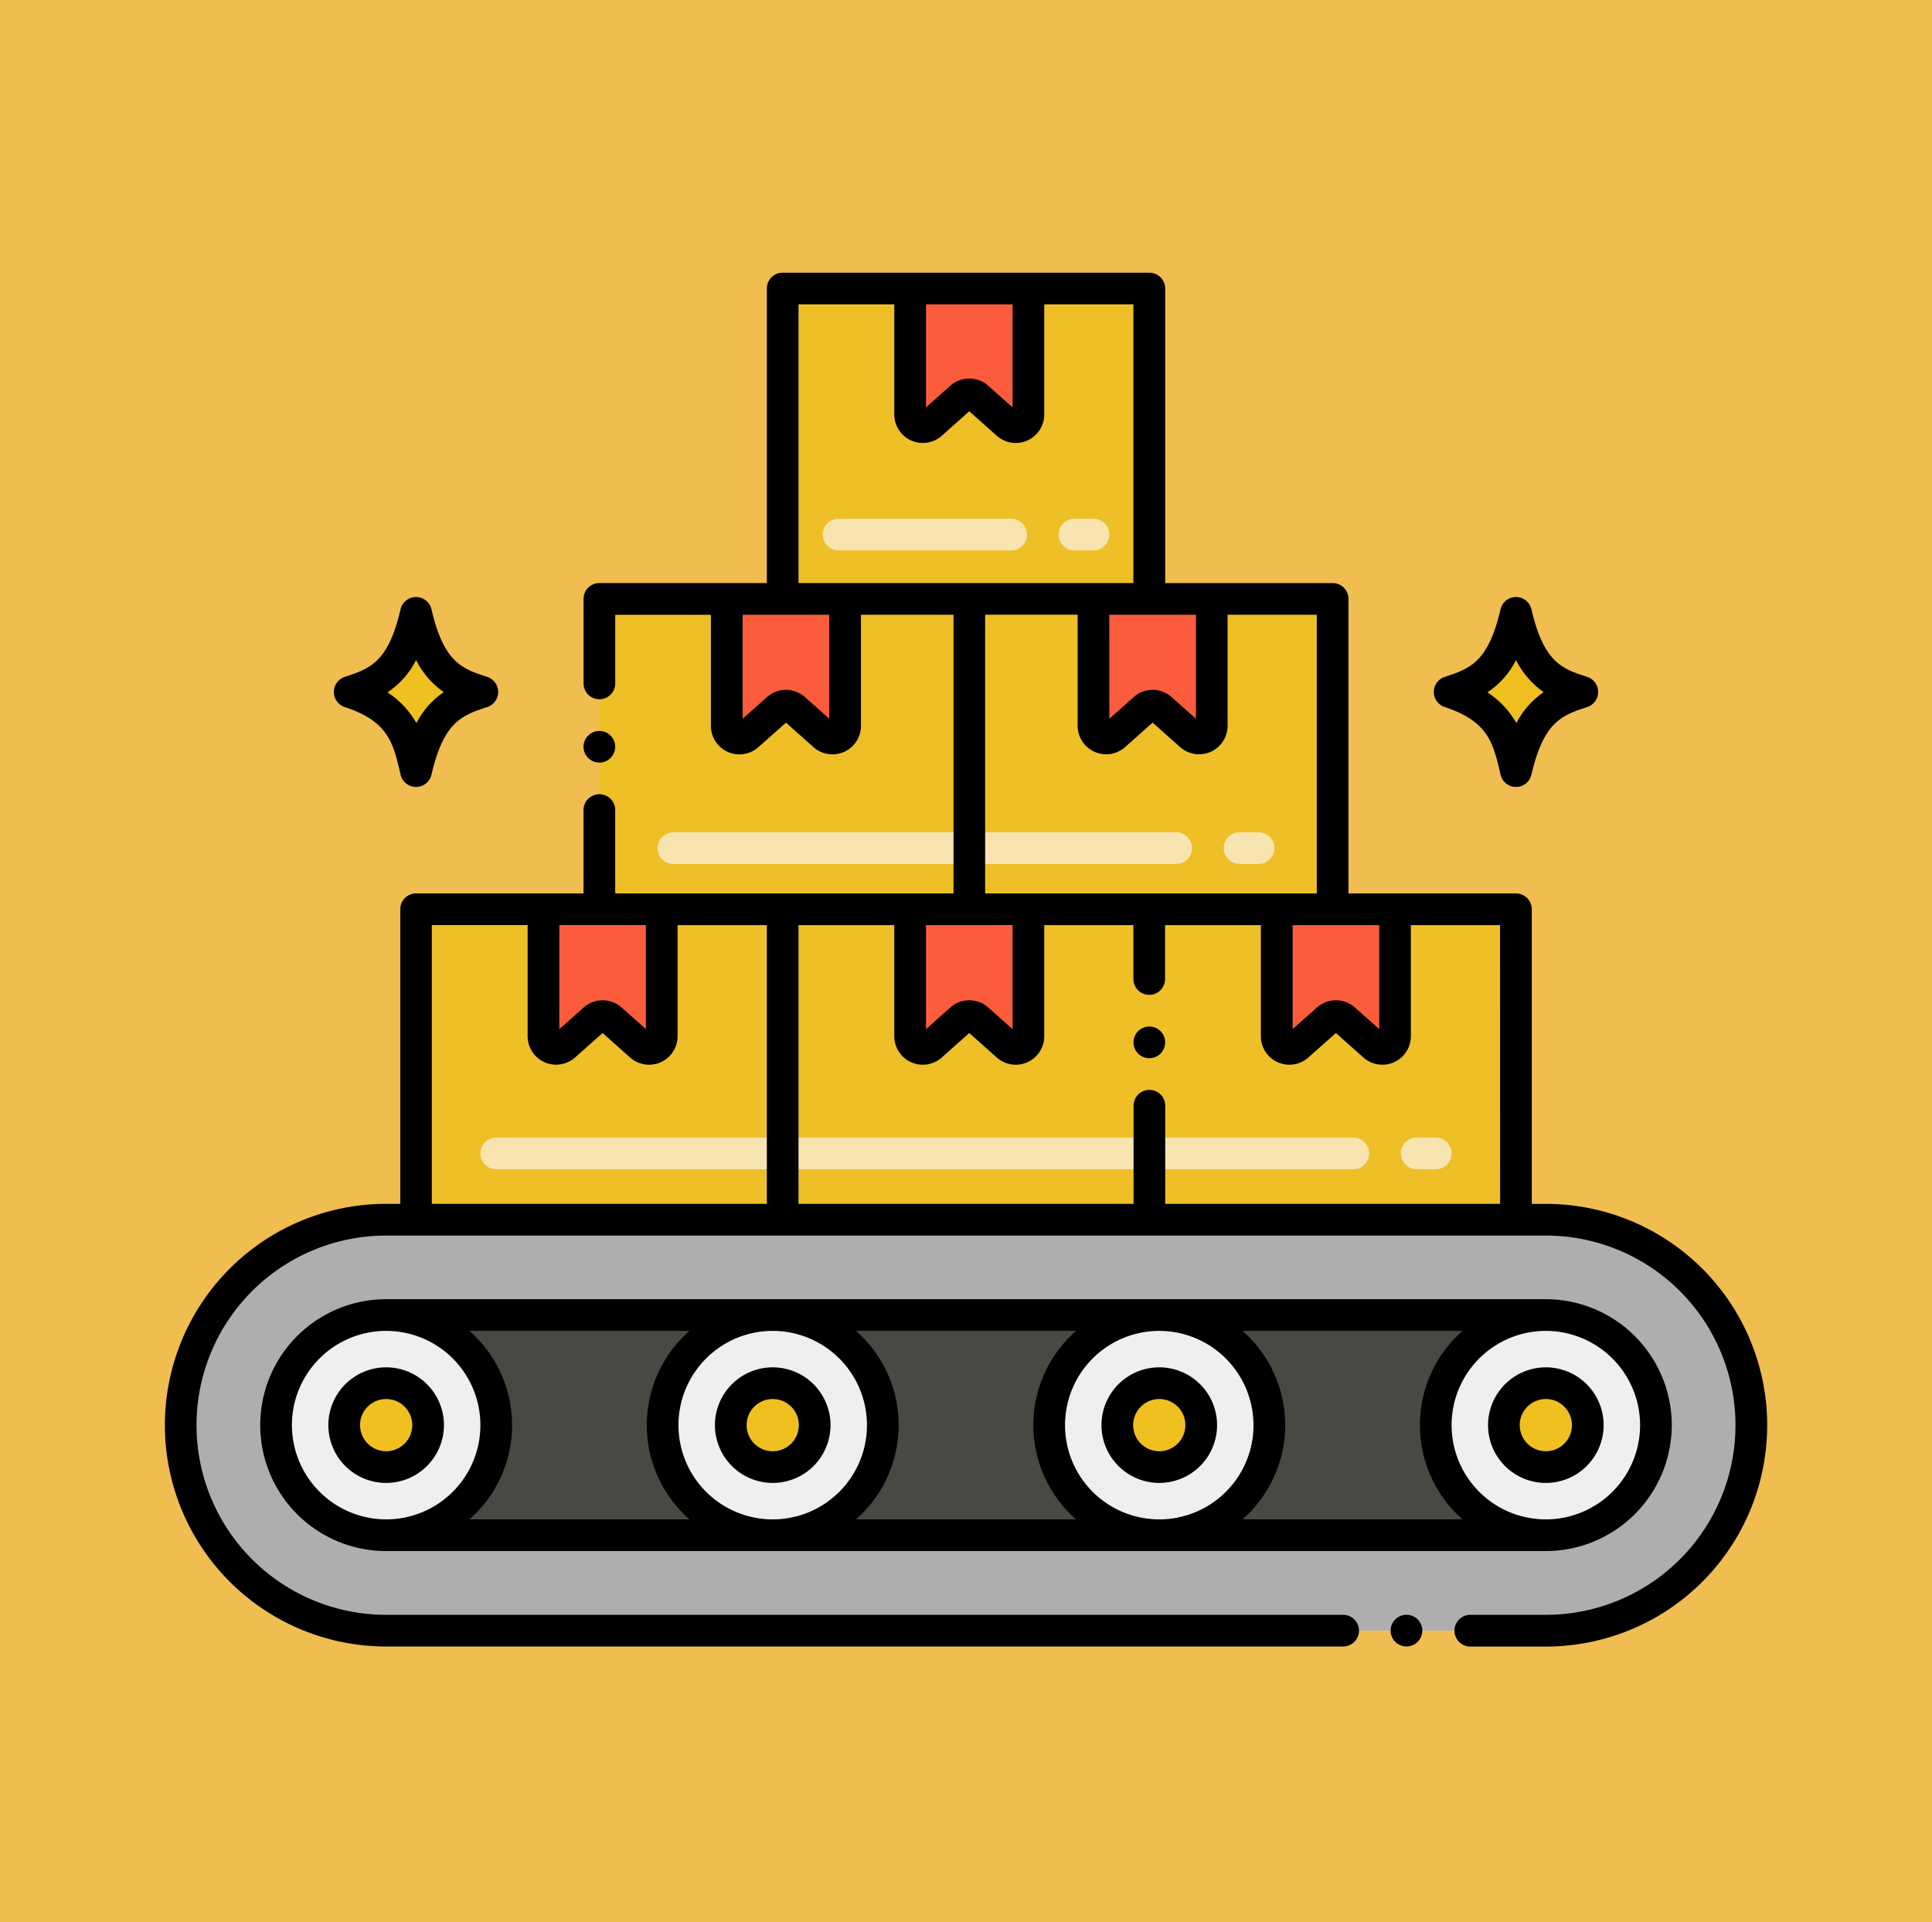 <svg xmlns="http://www.w3.org/2000/svg" width="105" height="104.465" viewBox="0 0 105 104.465">
  <g id="Grupo_1009746" data-name="Grupo 1009746" transform="translate(-180 -8747.318)">
    <path id="Trazado_663297" data-name="Trazado 663297" d="M0,0H105V104.465H0Z" transform="translate(180 8747.318)" fill="#f0bd51"/>
    <g id="produccion-en-masa" transform="translate(185.897 8742.459)">
      <g id="Grupo_987743" data-name="Grupo 987743" transform="translate(16.711 20.541)">
        <path id="Trazado_663771" data-name="Trazado 663771" d="M102.484,55.915V72.783H42.7V55.915h9.966V39.048h9.963V22.18H82.555V39.048h9.963V55.915Z" transform="translate(-42.7 -22.18)" fill="#efbf27"/>
      </g>
      <g id="Grupo_987754" data-name="Grupo 987754" transform="translate(3.922 71.142)">
        <g id="Grupo_987744" data-name="Grupo 987744" transform="translate(0 0)">
          <path id="Trazado_663772" data-name="Trazado 663772" d="M79.758,191.452H16.732a11.168,11.168,0,1,1,0-22.336H79.758a11.168,11.168,0,1,1,0,22.336Z" transform="translate(-5.564 -169.116)" fill="#aeaeae"/>
        </g>
        <g id="Grupo_987745" data-name="Grupo 987745" transform="translate(5.185 5.185)">
          <path id="Trazado_663773" data-name="Trazado 663773" d="M26.6,196.137a5.983,5.983,0,1,1,0-11.966H89.628a5.983,5.983,0,1,1,0,11.966Z" transform="translate(-20.619 -184.171)" fill="#4a4842"/>
        </g>
        <g id="Grupo_987746" data-name="Grupo 987746" transform="translate(68.21 5.185)">
          <circle id="Elipse_7807" data-name="Elipse 7807" cx="5.983" cy="5.983" r="5.983" fill="#efefef"/>
        </g>
        <g id="Grupo_987747" data-name="Grupo 987747" transform="translate(71.914 8.888)">
          <circle id="Elipse_7808" data-name="Elipse 7808" cx="2.28" cy="2.28" r="2.28" fill="#f0c020"/>
        </g>
        <g id="Grupo_987748" data-name="Grupo 987748" transform="translate(47.202 5.185)">
          <circle id="Elipse_7809" data-name="Elipse 7809" cx="5.983" cy="5.983" r="5.983" fill="#efefef"/>
        </g>
        <g id="Grupo_987749" data-name="Grupo 987749" transform="translate(50.905 8.888)">
          <circle id="Elipse_7810" data-name="Elipse 7810" cx="2.28" cy="2.28" r="2.28" fill="#f0c020"/>
        </g>
        <g id="Grupo_987750" data-name="Grupo 987750" transform="translate(26.193 5.185)">
          <circle id="Elipse_7811" data-name="Elipse 7811" cx="5.983" cy="5.983" r="5.983" fill="#efefef"/>
        </g>
        <g id="Grupo_987751" data-name="Grupo 987751" transform="translate(29.897 8.888)">
          <circle id="Elipse_7812" data-name="Elipse 7812" cx="2.28" cy="2.28" r="2.28" fill="#f0c020"/>
        </g>
        <g id="Grupo_987752" data-name="Grupo 987752" transform="translate(5.185 5.185)">
          <circle id="Elipse_7813" data-name="Elipse 7813" cx="5.983" cy="5.983" r="5.983" fill="#efefef"/>
        </g>
        <g id="Grupo_987753" data-name="Grupo 987753" transform="translate(8.888 8.888)">
          <circle id="Elipse_7814" data-name="Elipse 7814" cx="2.28" cy="2.28" r="2.28" fill="#f0c020"/>
        </g>
      </g>
      <g id="Grupo_987755" data-name="Grupo 987755" transform="translate(23.64 54.275)">
        <path id="Trazado_663774" data-name="Trazado 663774" d="M68.1,127.549l-1.61-1.433a.689.689,0,0,0-.916,0l-1.61,1.433a.689.689,0,0,1-1.147-.515v-6.9h6.428v6.9A.688.688,0,0,1,68.1,127.549Z" transform="translate(-62.819 -120.136)" fill="#fb5c3c"/>
      </g>
      <g id="Grupo_987756" data-name="Grupo 987756" transform="translate(43.566 54.275)">
        <path id="Trazado_663775" data-name="Trazado 663775" d="M125.964,127.549l-1.61-1.433a.689.689,0,0,0-.916,0l-1.61,1.433a.689.689,0,0,1-1.147-.515v-6.9h6.428v6.9A.688.688,0,0,1,125.964,127.549Z" transform="translate(-120.682 -120.136)" fill="#fb5c3c"/>
      </g>
      <g id="Grupo_987757" data-name="Grupo 987757" transform="translate(20.212 66.684)">
        <path id="Trazado_663776" data-name="Trazado 663776" d="M104.787,157.893h-1.033a.861.861,0,1,1,0-1.722h1.033a.861.861,0,1,1,0,1.722Zm-4.477,0H53.728a.861.861,0,1,1,0-1.722H100.31a.861.861,0,1,1,0,1.722Z" transform="translate(-52.867 -156.171)" fill="#f7e4b0"/>
      </g>
      <g id="Grupo_987758" data-name="Grupo 987758" transform="translate(29.843 50.091)">
        <path id="Trazado_663777" data-name="Trazado 663777" d="M113.492,109.708h-1.033a.861.861,0,1,1,0-1.722h1.033a.861.861,0,0,1,0,1.722Zm-4.477,0H81.694a.861.861,0,1,1,0-1.722h27.321a.861.861,0,1,1,0,1.722Z" transform="translate(-80.833 -107.986)" fill="#f7e4b0"/>
      </g>
      <g id="Grupo_987759" data-name="Grupo 987759" transform="translate(38.815 33.049)">
        <path id="Trazado_663778" data-name="Trazado 663778" d="M121.6,60.222h-1.033a.861.861,0,1,1,0-1.722H121.6a.861.861,0,1,1,0,1.722Zm-4.477,0h-9.377a.861.861,0,1,1,0-1.722h9.377a.861.861,0,1,1,0,1.722Z" transform="translate(-106.885 -58.5)" fill="#f7e4b0"/>
      </g>
      <g id="Grupo_987760" data-name="Grupo 987760" transform="translate(63.493 54.275)">
        <path id="Trazado_663779" data-name="Trazado 663779" d="M183.828,127.549l-1.61-1.433a.689.689,0,0,0-.916,0l-1.61,1.433a.689.689,0,0,1-1.147-.515v-6.9h6.428v6.9a.689.689,0,0,1-1.146.515Z" transform="translate(-178.546 -120.136)" fill="#fb5c3c"/>
      </g>
      <g id="Grupo_987761" data-name="Grupo 987761" transform="translate(33.603 37.407)">
        <path id="Trazado_663780" data-name="Trazado 663780" d="M97.032,78.57l-1.61-1.433a.689.689,0,0,0-.916,0L92.9,78.57a.689.689,0,0,1-1.147-.515v-6.9h6.428v6.9A.688.688,0,0,1,97.032,78.57Z" transform="translate(-91.75 -71.157)" fill="#fb5c3c"/>
      </g>
      <g id="Grupo_987762" data-name="Grupo 987762" transform="translate(53.53 37.407)">
        <path id="Trazado_663781" data-name="Trazado 663781" d="M154.9,78.57l-1.61-1.433a.689.689,0,0,0-.916,0l-1.61,1.433a.689.689,0,0,1-1.147-.515v-6.9h6.428v6.9A.688.688,0,0,1,154.9,78.57Z" transform="translate(-149.614 -71.157)" fill="#fb5c3c"/>
      </g>
      <g id="Grupo_987763" data-name="Grupo 987763" transform="translate(72.028 37.303)">
        <path id="Trazado_663782" data-name="Trazado 663782" d="M206.955,80.514c-.4-1.745-.672-2.9-3.038-3.68a.862.862,0,0,1,0-1.635c1.373-.454,2.365-.781,3.038-3.68a.862.862,0,0,1,1.677,0c.689,2.967,1.722,3.246,3.038,3.68a.862.862,0,0,1,0,1.635c-1.373.454-2.366.782-3.038,3.68A.861.861,0,0,1,206.955,80.514Z" transform="translate(-203.328 -70.855)"/>
      </g>
      <g id="Grupo_987764" data-name="Grupo 987764" transform="translate(74.94 40.73)">
        <path id="Trazado_663783" data-name="Trazado 663783" d="M214.847,82.548a4.568,4.568,0,0,0-1.488,1.684,4.781,4.781,0,0,0-1.574-1.67,4.577,4.577,0,0,0,1.557-1.756,4.67,4.67,0,0,0,1.5,1.743Z" transform="translate(-211.785 -80.805)" fill="#f0c020"/>
      </g>
      <g id="Grupo_987765" data-name="Grupo 987765" transform="translate(12.247 37.303)">
        <path id="Trazado_663784" data-name="Trazado 663784" d="M33.364,80.514c-.4-1.745-.672-2.9-3.038-3.68a.862.862,0,0,1,0-1.635c1.373-.454,2.365-.781,3.038-3.68a.862.862,0,0,1,1.677,0c.689,2.967,1.722,3.246,3.038,3.68a.862.862,0,0,1,0,1.635c-1.373.454-2.366.782-3.038,3.68A.861.861,0,0,1,33.364,80.514Z" transform="translate(-29.737 -70.855)"/>
      </g>
      <g id="Grupo_987766" data-name="Grupo 987766" transform="translate(15.16 40.73)">
        <path id="Trazado_663785" data-name="Trazado 663785" d="M41.257,82.548a4.569,4.569,0,0,0-1.488,1.684,4.781,4.781,0,0,0-1.574-1.67,4.577,4.577,0,0,0,1.557-1.756A4.67,4.67,0,0,0,41.257,82.548Z" transform="translate(-38.195 -80.805)" fill="#f0c020"/>
      </g>
      <g id="Grupo_987767" data-name="Grupo 987767" transform="translate(43.566 20.541)">
        <path id="Trazado_663786" data-name="Trazado 663786" d="M127.11,22.18v6.846a.689.689,0,0,1-1.147.513l-1.608-1.433a.693.693,0,0,0-.916,0l-1.612,1.433a.689.689,0,0,1-1.147-.513V22.18Z" transform="translate(-120.68 -22.18)" fill="#fb5c3c"/>
      </g>
      <g id="Grupo_987768" data-name="Grupo 987768" transform="translate(3.06 19.68)">
        <path id="Trazado_663787" data-name="Trazado 663787" d="M15.089,94.341H67.1a.861.861,0,0,0,0-1.722,0,0,0,0,0,0,0H15.089a10.305,10.305,0,1,1,0-20.611H78.117a10.305,10.305,0,1,1,0,20.611H73.984a.863.863,0,0,0,0,1.725h4.133a12.029,12.029,0,0,0,0-24.058h-.765V54.276a.858.858,0,0,0-.858-.861H67.39V37.409a.858.858,0,0,0-.861-.861h-9.1V20.541a.858.858,0,0,0-.861-.861H36.64a.859.859,0,0,0-.861.861V36.547h-9.1a.857.857,0,0,0-.861.861V42a.861.861,0,1,0,1.722,0v-3.73h5.2v6.037a1.549,1.549,0,0,0,2.58,1.157l1.5-1.331,1.495,1.331a1.55,1.55,0,0,0,2.58-1.157V38.268h5.029V53.414H27.538V48.887a.861.861,0,0,0-1.722-.007v4.534h-9.1a.857.857,0,0,0-.858.861V70.283h-.765a12.029,12.029,0,1,0,0,24.058ZM75.631,70.283h-18.2V64.952a.861.861,0,0,0-1.722,0v5.331H37.5V55.136h5.205v6.038a1.55,1.55,0,0,0,2.58,1.157L46.781,61l1.495,1.331a1.55,1.55,0,0,0,2.58-1.157V55.136H55.7v2.928a.861.861,0,0,0,1.722,0V55.136h5.206v6.038a1.55,1.55,0,0,0,2.58,1.157L66.708,61,68.2,62.331a1.55,1.55,0,0,0,2.58-1.157V55.137h4.847ZM69.061,55.137V60.79l-1.323-1.178a1.55,1.55,0,0,0-2.061,0L64.355,60.79V55.136h4.707ZM54.391,38.268H59.1v5.653l-1.322-1.177a1.549,1.549,0,0,0-2.061,0l-1.323,1.177ZM44.428,21.4h4.706V27l-1.323-1.177a1.549,1.549,0,0,0-2.061,0L44.428,27Zm-1.722,0v5.984a1.55,1.55,0,0,0,2.58,1.157l1.495-1.331,1.495,1.331a1.55,1.55,0,0,0,2.58-1.157V21.4H55.7V36.547H37.5V21.4Zm-3.535,22.52-1.323-1.177a1.55,1.55,0,0,0-2.061,0l-1.323,1.177V38.269h4.706Zm8.472-5.654H52.67v6.037a1.55,1.55,0,0,0,2.58,1.157l1.495-1.331,1.495,1.331a1.55,1.55,0,0,0,2.58-1.157V38.269h4.848V53.414H47.643Zm1.491,16.868V60.79l-1.323-1.177a1.549,1.549,0,0,0-2.061,0L44.428,60.79V55.136Zm-24.633,0h4.706V60.79l-1.323-1.178a1.55,1.55,0,0,0-2.06,0L24.5,60.79Zm-6.929,0h5.207v6.037a1.549,1.549,0,0,0,2.58,1.157L26.854,61l1.495,1.331a1.55,1.55,0,0,0,2.58-1.157V55.136h4.85V70.283H17.572Z" transform="translate(-3.06 -19.68)"/>
      </g>
      <g id="Grupo_987769" data-name="Grupo 987769" transform="translate(69.68 92.616)">
        <path id="Trazado_663788" data-name="Trazado 663788" d="M196.51,232.334a.861.861,0,1,0,.861-.864A.863.863,0,0,0,196.51,232.334Z" transform="translate(-196.51 -231.47)"/>
      </g>
      <g id="Grupo_987770" data-name="Grupo 987770" transform="translate(8.246 75.466)">
        <path id="Trazado_663789" data-name="Trazado 663789" d="M94.833,188.515a6.852,6.852,0,0,0-6.844-6.844H24.963a6.844,6.844,0,1,0,0,13.688H87.989a6.852,6.852,0,0,0,6.844-6.844Zm-1.722,0a5.122,5.122,0,1,1-5.122-5.122A5.128,5.128,0,0,1,93.111,188.515Zm-21.009,0a5.122,5.122,0,1,1-5.122-5.122A5.128,5.128,0,0,1,72.1,188.515Zm-21.009,0a5.122,5.122,0,1,1-5.122-5.122A5.128,5.128,0,0,1,51.094,188.515Zm-31.253,0a5.122,5.122,0,1,1,5.122,5.122A5.128,5.128,0,0,1,19.841,188.515Zm9.646,5.122a6.814,6.814,0,0,0,0-10.245H41.448a6.814,6.814,0,0,0,0,10.245Zm21.009,0a6.814,6.814,0,0,0,0-10.245H62.457a6.814,6.814,0,0,0,0,10.245Zm21.008,0a6.814,6.814,0,0,0,0-10.245H83.465a6.814,6.814,0,0,0,0,10.245Z" transform="translate(-18.119 -181.671)"/>
      </g>
      <g id="Grupo_987771" data-name="Grupo 987771" transform="translate(74.975 79.169)">
        <path id="Trazado_663790" data-name="Trazado 663790" d="M211.887,195.566a3.141,3.141,0,1,0,3.141-3.141A3.145,3.145,0,0,0,211.887,195.566Zm4.56,0a1.419,1.419,0,1,1-1.419-1.419A1.421,1.421,0,0,1,216.447,195.566Z" transform="translate(-211.887 -192.425)"/>
      </g>
      <g id="Grupo_987772" data-name="Grupo 987772" transform="translate(53.966 79.169)">
        <path id="Trazado_663791" data-name="Trazado 663791" d="M154.023,198.707a3.141,3.141,0,1,0-3.141-3.141A3.144,3.144,0,0,0,154.023,198.707Zm0-4.56a1.419,1.419,0,1,1-1.419,1.419A1.421,1.421,0,0,1,154.023,194.147Z" transform="translate(-150.882 -192.425)"/>
      </g>
      <g id="Grupo_987773" data-name="Grupo 987773" transform="translate(32.958 79.169)">
        <path id="Trazado_663792" data-name="Trazado 663792" d="M93.019,198.707a3.141,3.141,0,1,0-3.141-3.141A3.144,3.144,0,0,0,93.019,198.707Zm0-4.56a1.419,1.419,0,1,1-1.419,1.419A1.421,1.421,0,0,1,93.019,194.147Z" transform="translate(-89.878 -192.425)"/>
      </g>
      <g id="Grupo_987774" data-name="Grupo 987774" transform="translate(11.949 79.169)">
        <path id="Trazado_663793" data-name="Trazado 663793" d="M35.154,195.566a3.141,3.141,0,1,0-3.141,3.141A3.144,3.144,0,0,0,35.154,195.566Zm-4.56,0a1.419,1.419,0,1,1,1.419,1.419A1.421,1.421,0,0,1,30.595,195.566Z" transform="translate(-28.873 -192.425)"/>
      </g>
      <g id="Grupo_987775" data-name="Grupo 987775" transform="translate(25.816 44.582)">
        <circle id="Elipse_7815" data-name="Elipse 7815" cx="0.861" cy="0.861" r="0.861" transform="translate(0 0)"/>
      </g>
      <g id="Grupo_987776" data-name="Grupo 987776" transform="translate(55.705 60.647)">
        <circle id="Elipse_7816" data-name="Elipse 7816" cx="0.861" cy="0.861" r="0.861"/>
      </g>
    </g>
  </g>
</svg>
